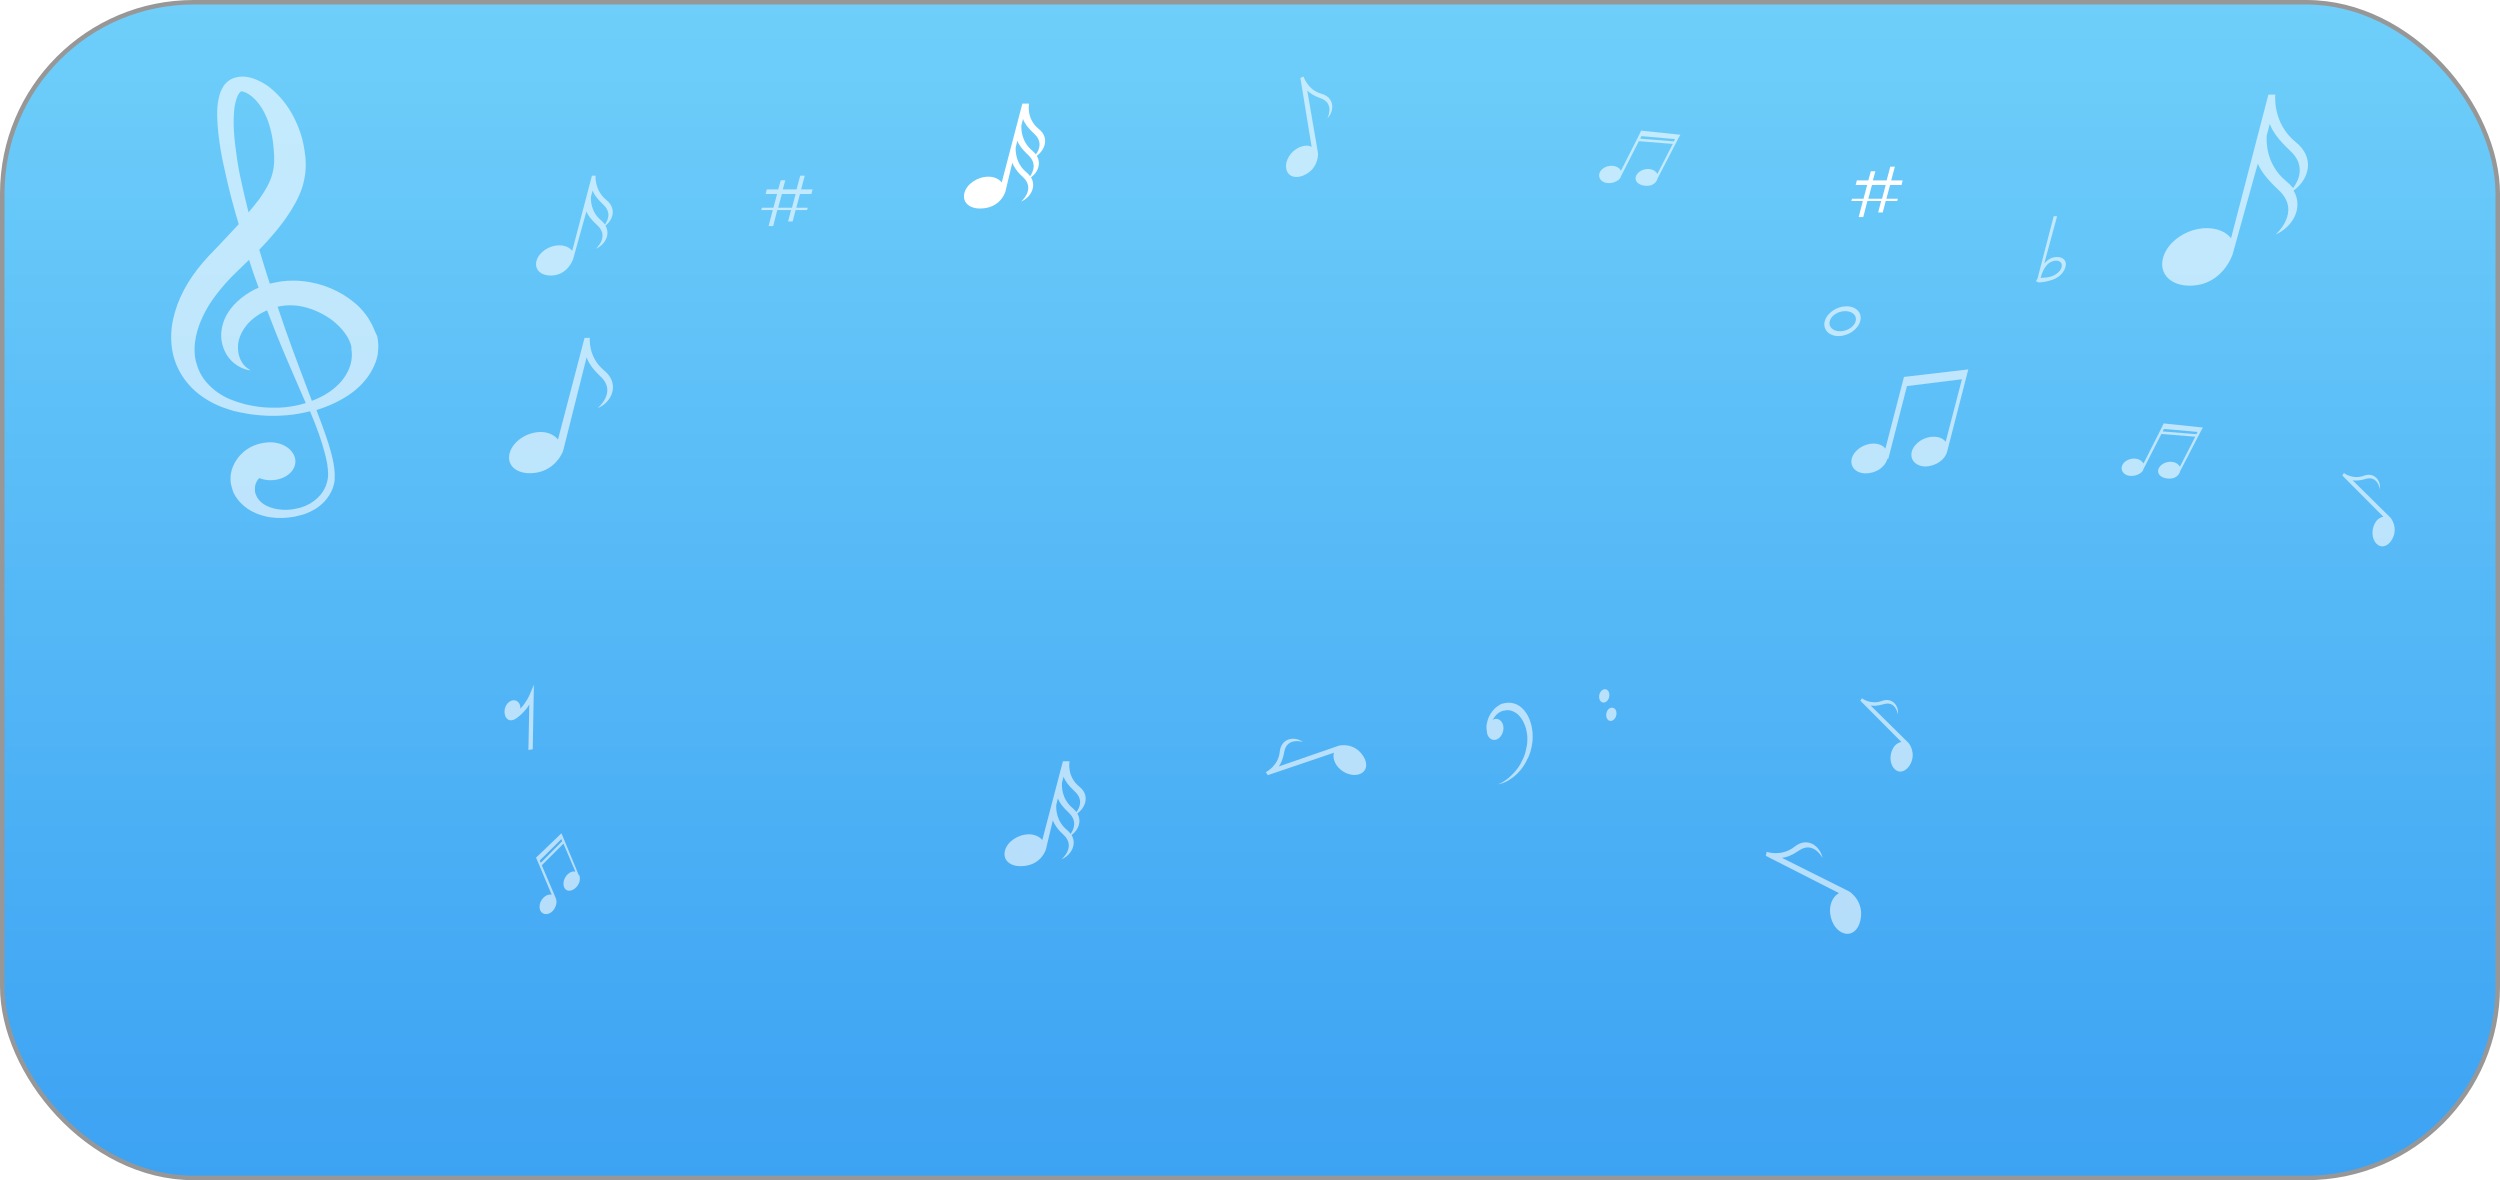 <svg width="555" height="262" viewBox="0 0 555 262" fill="none" xmlns="http://www.w3.org/2000/svg">
<rect x="0.5" y="0.5" width="554" height="261" rx="42.5" fill="url(#paint0_linear)" stroke="#979797"/>
<g opacity="0.6">
<path d="M128.47 194.333C128.47 194.333 128.516 194.333 128.47 194.333L128.562 194.47L124.765 185.275L124.627 185L119 190.399L119.458 191.451L122.477 198.634C122.02 198.496 121.471 198.634 120.922 199.045C119.961 199.777 119.549 201.104 119.915 202.065C120.327 203.026 121.425 203.209 122.386 202.522C123.301 201.79 123.758 200.509 123.438 199.549L123.392 199.503V199.457V199.411L120.281 192.091L125.085 187.288L127.738 193.51C127.281 193.372 126.732 193.51 126.229 193.921C125.268 194.653 124.856 195.98 125.222 196.941C125.634 197.902 126.64 197.993 127.601 197.261C128.516 196.529 129.019 195.34 128.562 194.196L128.47 194.333ZM120.052 191.542L119.824 191.039L124.627 186.281L124.81 186.739L120.052 191.542Z" fill="white"/>
<path d="M458.611 58.425C458.509 57.611 457.746 57.052 456.679 57.052C456.068 57.052 455.458 57.205 454.899 57.56C454.492 57.815 454.136 58.171 453.831 58.476L456.679 48H455.916L452.305 61.934V61.883C452.305 61.985 452.153 62.036 452.153 62.087L452 62.443L452.356 62.595C452.356 62.595 452.458 62.697 452.661 62.697C453.322 62.697 454.594 62.493 455.712 62.087C457.543 61.476 458.764 59.747 458.611 58.425ZM455.661 61.273C454.746 61.629 453.576 61.68 453.017 61.68C453.526 59.849 454.238 58.781 455.153 58.222C455.56 58.018 456.017 57.866 456.424 57.866C457.136 57.866 457.645 58.222 457.696 58.73C457.899 59.645 456.933 60.764 455.661 61.273Z" fill="white"/>
<path d="M284.102 166.897C283.797 169.999 281.153 171.321 281.102 171.372L281 171.423L281.458 172.084L296.154 167.1C295.9 167.863 296.053 168.83 296.663 169.796C297.782 171.525 300.07 172.44 301.748 171.881C303.427 171.321 303.783 169.541 302.613 167.812C300.579 164.71 297.273 165.524 297.273 165.524L283.899 170.152C284.356 169.491 284.814 168.575 285.119 166.897C285.679 163.592 289.238 164.71 289.238 164.71C287.306 163.337 284.407 163.897 284.102 166.897Z" fill="white"/>
<path d="M293.368 20.814C290.368 20 289.452 17.153 289.452 17.153L289.401 17L288.689 17.305L291.181 32.612C290.469 32.205 289.503 32.256 288.435 32.714C286.554 33.528 285.231 35.663 285.537 37.392C285.791 39.121 287.52 39.783 289.452 38.918C292.809 37.443 292.605 34.036 292.605 34.036L290.215 20.102C290.774 20.662 291.639 21.272 293.215 21.831C296.368 22.95 294.69 26.255 294.69 26.255C296.318 24.577 296.267 21.628 293.368 20.814Z" fill="white"/>
<path d="M180.137 43.068L180.391 42.051H177.849L178.662 39H177.645L176.832 42.051H173.78L174.34 40.017H173.323L172.763 42.051H170.22L169.966 43.068H172.509L171.695 46.12H169.153L169 46.628H171.543L170.627 50.188H171.644L172.56 46.628H175.611L174.95 49.171H175.967L176.628 46.628H179.171L179.323 46.12H176.781L177.594 43.068H180.137ZM175.814 46.12H172.763L173.577 43.068H176.628L175.814 46.12Z" fill="white"/>
<path d="M483.791 104.883C483.791 104.883 483.791 104.934 483.791 104.883C483.791 104.934 483.74 105.086 483.74 105.086L488.825 95.271H488.876L489.029 94.915L480.333 94L479.773 95.17L475.858 102.899C475.603 102.442 475.146 102.035 474.434 101.882C473.162 101.577 471.688 102.187 471.179 103.205C470.671 104.222 471.281 105.34 472.552 105.595C473.824 105.849 475.247 105.29 475.807 104.374H475.756V104.323L475.807 104.272V104.222L479.824 96.339L487.351 96.95L483.943 103.611C483.689 103.154 483.232 102.747 482.52 102.594C481.248 102.289 479.773 102.899 479.265 103.917C478.756 104.934 479.417 105.849 480.689 106.154C481.96 106.408 483.333 106.256 483.994 104.73L483.791 104.883ZM480.129 95.78L480.384 95.221L487.859 95.882L487.605 96.39L480.129 95.78Z" fill="white"/>
<path d="M367.791 39.883C367.791 39.883 367.791 39.934 367.791 39.883C367.791 39.934 367.74 40.086 367.74 40.086L372.825 30.271H372.876L373.029 29.915L364.333 29L363.773 30.17L359.858 37.899C359.603 37.442 359.146 37.035 358.434 36.882C357.162 36.577 355.688 37.188 355.179 38.205C354.671 39.222 355.281 40.34 356.552 40.595C357.824 40.849 359.247 40.29 359.807 39.374H359.756V39.323L359.807 39.273V39.222L363.824 31.339L371.351 31.95L367.943 38.611C367.689 38.154 367.232 37.747 366.52 37.594C365.248 37.289 363.773 37.899 363.265 38.916C362.756 39.934 363.417 40.849 364.689 41.154C365.96 41.408 367.333 41.256 367.994 39.73L367.791 39.883ZM364.129 30.78L364.384 30.221L371.859 30.882L371.605 31.39L364.129 30.78Z" fill="white"/>
<g filter="url(#filter0_d)">
<path d="M82.478 71.866C82.021 71.016 81.514 70.166 80.854 69.393C80.245 68.62 79.535 67.886 78.723 67.229C75.628 64.602 71.467 62.825 67.103 62.399C65.987 62.283 64.921 62.283 63.856 62.322C62.79 62.399 61.724 62.554 60.71 62.786C60.456 62.825 60.151 62.902 59.898 62.979C59.086 60.506 58.325 57.995 57.564 55.445C60.151 52.74 62.587 49.958 64.617 46.712C65.936 44.587 67.103 42.269 67.56 39.758C67.814 38.521 67.915 37.285 67.864 36.048C67.864 35.43 67.814 34.851 67.712 34.233L67.611 33.421L67.458 32.532C67.052 30.214 66.24 27.934 65.073 25.732C63.906 23.53 62.333 21.443 60.101 19.589C59.543 19.125 58.934 18.7 58.223 18.314C57.513 17.927 56.701 17.541 55.737 17.27C55.28 17.155 54.722 17.039 54.113 17C53.809 17 53.504 17 53.2 17.039C53.098 17.039 53.098 17.039 52.895 17.077L52.743 17.116C52.591 17.155 52.287 17.193 52.185 17.232C51.525 17.425 50.967 17.734 50.561 18.082C50.155 18.43 49.851 18.739 49.648 19.086C48.785 20.4 48.582 21.598 48.38 22.757C48.227 23.916 48.176 25.037 48.227 26.157C48.38 30.601 49.191 34.812 50.155 38.985C50.967 42.656 51.931 46.249 52.997 49.765C51.576 51.272 50.155 52.817 48.735 54.324C47.923 55.213 47.06 56.024 46.248 56.913C45.386 57.84 44.574 58.806 43.813 59.772C42.291 61.743 41.022 63.829 40.058 65.954C39.094 68.118 38.434 70.32 38.13 72.6C37.876 74.841 37.977 77.12 38.586 79.323C38.739 79.864 38.941 80.405 39.145 80.946C39.398 81.487 39.601 82.028 39.906 82.53C40.464 83.573 41.174 84.539 41.986 85.466C43.61 87.321 45.792 88.828 48.176 89.91L49.09 90.296L50.054 90.644C50.663 90.876 51.373 91.069 51.982 91.262L52.895 91.455L53.403 91.571L53.91 91.648L54.874 91.841L55.839 91.996C58.426 92.344 61.065 92.421 63.653 92.189C65.429 92.035 67.154 91.725 68.828 91.3C69.183 92.189 69.539 93.078 69.894 93.928C70.503 95.473 71.061 97.019 71.518 98.526C71.974 100.033 72.38 101.501 72.634 102.969C72.735 103.703 72.837 104.399 72.837 105.094C72.837 105.249 72.837 105.442 72.837 105.597L72.786 106.137C72.735 106.447 72.685 106.794 72.583 107.103C72.228 108.417 71.518 109.576 70.503 110.542C69.488 111.508 68.27 112.204 66.9 112.629L66.393 112.783L66.24 112.822H66.19H66.139L65.835 112.899C65.479 112.976 65.175 113.015 64.82 113.092C64.109 113.17 63.45 113.208 62.79 113.17C62.13 113.131 61.471 113.054 60.862 112.899C60.253 112.745 59.746 112.551 59.238 112.32C58.274 111.856 57.564 111.199 57.158 110.542C56.955 110.194 56.803 109.847 56.701 109.538C56.65 109.383 56.6 109.19 56.6 109.035V108.765C56.65 108.842 56.6 108.765 56.6 108.765V108.726V108.649V108.494C56.6 108.263 56.6 107.915 56.701 107.644C56.752 107.374 56.853 107.103 57.005 106.872C57.158 106.562 57.361 106.331 57.564 106.137C58.528 106.524 59.695 106.717 60.913 106.562C63.906 106.215 65.936 104.128 65.53 101.849C65.073 99.569 62.333 97.946 59.34 98.217C57.209 98.41 55.128 99.144 53.403 100.96C52.033 102.428 51.12 104.399 51.17 106.369C51.17 106.872 51.221 107.374 51.373 107.876C51.525 108.378 51.627 108.881 51.881 109.46C52.337 110.388 53.098 111.431 54.113 112.281C55.128 113.17 56.447 113.904 57.97 114.367C58.731 114.599 59.492 114.792 60.304 114.87C61.116 114.986 61.927 115.024 62.79 114.986C63.602 114.947 64.465 114.87 65.327 114.715C65.733 114.638 66.19 114.522 66.596 114.406L66.9 114.329L67.052 114.29L67.205 114.251L67.814 114.058C68.625 113.749 69.386 113.363 70.097 112.938C70.807 112.474 71.416 111.972 71.974 111.392C73.04 110.233 73.852 108.842 74.156 107.374C74.258 107.026 74.308 106.64 74.308 106.253V105.712C74.308 105.481 74.308 105.326 74.308 105.133C74.258 104.399 74.207 103.626 74.055 102.892C73.496 99.878 72.431 96.864 71.264 93.735C70.909 92.846 70.604 91.919 70.249 91.03C72.888 90.219 75.323 89.098 77.454 87.669C79.332 86.394 80.905 84.848 82.021 83.109C82.579 82.259 83.036 81.332 83.391 80.405C83.543 79.941 83.696 79.477 83.797 78.975C83.848 78.743 83.898 78.473 83.898 78.202C83.949 77.932 83.949 77.661 83.949 77.507L84 76.889L83.949 76.077C83.898 75.575 83.848 75.111 83.746 74.648C83.239 73.643 82.934 72.716 82.478 71.866ZM53.606 20.284C53.657 20.284 53.606 20.284 53.606 20.284C53.606 20.284 53.657 20.284 53.606 20.284ZM53.2 38.599C52.794 36.551 52.489 34.464 52.236 32.378C51.982 30.291 51.83 28.205 51.881 26.157C51.931 25.114 51.982 24.109 52.185 23.143C52.388 22.177 52.693 21.212 53.149 20.632C53.301 20.439 53.454 20.323 53.504 20.284H53.606C53.454 20.323 53.606 20.284 53.555 20.284C53.606 20.284 53.657 20.284 53.707 20.284C53.809 20.284 53.961 20.323 54.164 20.4C54.925 20.632 55.788 21.25 56.498 21.946C57.97 23.414 58.934 25.268 59.593 27.162C60.253 29.055 60.608 31.064 60.76 33.073L60.811 33.807L60.862 34.619C60.862 35.083 60.862 35.585 60.862 36.048C60.811 37.014 60.659 37.903 60.405 38.792C59.898 40.569 58.883 42.308 57.665 44.047C56.904 45.09 56.041 46.094 55.179 47.138C54.468 44.356 53.809 41.496 53.2 38.599ZM63.196 90.412C62.029 90.528 60.862 90.528 59.695 90.489C58.528 90.451 57.361 90.335 56.194 90.103L55.331 89.948L54.468 89.755L54.062 89.639L53.657 89.523L52.743 89.253C51.728 88.905 50.663 88.519 49.699 87.978C48.735 87.437 47.872 86.857 47.111 86.162C46.35 85.466 45.69 84.771 45.132 83.959C44.574 83.148 44.168 82.337 43.864 81.448C43.711 81.023 43.61 80.559 43.458 80.134C43.407 79.671 43.255 79.246 43.255 78.782C42.899 75.111 44.219 71.363 46.299 67.886C47.365 66.147 48.684 64.486 50.105 62.863C50.815 62.052 51.576 61.279 52.388 60.506C53.251 59.656 54.113 58.845 54.976 57.995C55.077 57.879 55.179 57.763 55.28 57.686C55.94 59.772 56.65 61.858 57.411 63.868C57.31 63.906 57.259 63.945 57.158 63.984L56.549 64.254C56.194 64.447 55.788 64.64 55.432 64.872C52.591 66.572 50.663 68.813 49.8 70.977C48.938 73.141 48.938 75.15 49.445 76.773C49.952 78.434 50.866 79.709 51.881 80.559C52.895 81.409 53.91 81.834 54.621 82.027C54.773 82.066 54.925 82.105 55.077 82.143C55.23 82.182 55.331 82.182 55.432 82.182C55.636 82.221 55.686 82.221 55.686 82.221C55.686 82.221 55.636 82.182 55.483 82.105C55.331 82.028 55.128 81.873 54.874 81.718C54.418 81.371 53.809 80.752 53.403 79.864C52.997 79.014 52.743 77.855 52.845 76.579C52.946 75.305 53.504 73.836 54.519 72.484C55.534 71.132 57.107 69.856 59.187 68.929C59.238 68.929 59.238 68.891 59.289 68.891C59.949 70.591 60.608 72.291 61.268 73.952C62.689 77.507 64.211 80.984 65.632 84.307C66.342 85.969 67.052 87.63 67.763 89.214C67.814 89.291 67.814 89.407 67.864 89.485C66.393 89.948 64.82 90.257 63.196 90.412ZM78.013 77.584C78.469 80.173 77.404 83.302 74.714 85.737C73.293 87.05 71.416 88.171 69.234 88.982C67.357 84.037 65.378 78.859 63.45 73.411C62.841 71.672 62.232 69.856 61.623 68.079C61.623 68.079 61.623 68.079 61.674 68.079C61.978 68.041 62.232 67.963 62.536 67.925C63.653 67.731 64.87 67.731 66.139 67.886C68.625 68.234 71.315 69.316 73.598 70.977C74.714 71.827 75.729 72.793 76.541 73.913C76.947 74.454 77.302 75.034 77.556 75.652C77.708 75.961 77.809 76.27 77.911 76.579L77.962 76.811L78.013 76.927V77.004C78.013 77.082 78.013 76.966 78.013 77.004V77.584Z" fill="white"/>
<path d="M409.665 69.068C411.241 69.068 412.309 70.085 411.953 71.305C411.648 72.526 410.072 73.543 408.495 73.543C406.919 73.543 405.851 72.526 406.207 71.305C406.512 70.034 408.088 69.068 409.665 69.068ZM409.919 68C407.732 68 405.597 69.475 405.088 71.305C404.63 73.136 406.003 74.611 408.139 74.611C410.326 74.611 412.462 73.136 412.97 71.305C413.479 69.475 412.106 68 409.919 68Z" fill="white"/>
<path d="M134.145 82.272C130.483 79.272 130.941 75 130.941 75H130.992H129.771L123.872 97.579C123.11 96.613 121.737 95.901 120.058 95.901C116.956 95.901 113.854 97.986 113.142 100.58C112.43 103.173 114.464 105.055 117.617 105.055C123.211 105.055 124.991 100.173 124.991 100.173L130.229 79.323C130.636 80.492 131.45 81.814 133.331 83.594C137.044 87.052 132.67 90.612 132.67 90.612C135.925 89.29 137.654 85.12 134.145 82.272Z" fill="white"/>
<path d="M417.78 155.61C415.339 156.526 413.407 155.051 413.407 155.051L413.356 155L413 155.559L422.103 164.713C421.442 164.815 420.73 165.273 420.272 166.086C419.408 167.561 419.509 169.646 420.577 170.714C421.645 171.782 423.069 171.324 423.984 169.849C425.561 167.205 423.73 164.967 423.73 164.967L415.288 156.627C415.95 156.729 416.814 156.729 418.187 156.322C420.882 155.509 421.34 158.611 421.34 158.611C421.594 156.729 420.12 154.746 417.78 155.61Z" fill="white"/>
<path d="M524.78 105.61C522.339 106.526 520.407 105.051 520.407 105.051L520.356 105L520 105.559L529.103 114.713C528.442 114.815 527.73 115.273 527.272 116.086C526.408 117.561 526.509 119.646 527.577 120.714C528.645 121.782 530.069 121.324 530.984 119.849C532.561 117.205 530.73 114.967 530.73 114.967L522.288 106.627C522.95 106.729 523.814 106.729 525.187 106.322C527.882 105.509 528.34 108.611 528.34 108.611C528.594 106.729 527.12 104.746 524.78 105.61Z" fill="white"/>
<path d="M398.408 187.957C395.509 190.245 392.305 189.126 392.254 189.126L392.203 189.075L392 189.991L408.273 198.28C407.409 198.687 406.697 199.653 406.392 200.924C405.883 203.314 406.951 206.01 408.833 206.976C410.714 207.942 412.494 206.722 413.003 204.332C413.969 200.06 410.562 197.924 410.562 197.924L395.611 190.448C396.577 190.347 397.746 189.94 399.374 188.821C402.628 186.584 404.612 190.499 404.612 190.499C404.052 187.753 401.205 185.719 398.408 187.957Z" fill="white"/>
<path d="M239.167 180.595C241.049 179.222 241.964 176.526 239.625 174.645C236.777 172.356 237.438 169.051 237.438 169H235.964L231.387 186.494C230.777 185.731 229.709 185.222 228.437 185.222C225.996 185.222 223.606 186.85 223.098 188.833C222.589 190.867 224.115 192.291 226.556 192.291C231.183 192.291 232.201 188.528 232.201 188.528L233.726 182.12C234.082 182.985 234.692 184.053 236.116 185.324C238.964 188.019 235.659 190.765 235.659 190.765C237.794 189.85 239.117 187.46 237.896 185.375C239.422 184.256 240.185 182.324 239.167 180.595ZM238.608 175.713C240.49 177.442 239.727 179.272 238.964 180.29C238.761 179.984 238.456 179.73 238.15 179.425C235.608 177.34 235.709 174.391 235.76 173.78L236.116 172.407C236.421 173.323 237.133 174.34 238.608 175.713ZM237.693 185.121C237.489 184.816 237.184 184.561 236.879 184.256C234.438 182.273 234.438 179.476 234.489 178.713L234.845 177.238C235.15 178.103 235.913 179.171 237.337 180.493C239.168 182.273 238.405 184.053 237.693 185.121Z" fill="white"/>
<path d="M509.633 31.527C504.497 27.357 505.107 21.203 505.107 21.153L505.158 21H503.581L495.292 52.885C494.224 51.512 492.292 50.648 489.902 50.648C485.528 50.648 481.155 53.597 480.189 57.259C479.222 60.92 482.07 63.565 486.444 63.412C493.512 63.209 495.648 56.445 495.648 56.445L501.242 36.307C501.852 37.883 503.276 39.816 505.87 42.206C511.057 47.037 505.158 52.072 505.158 52.072C509.023 50.394 511.413 46.071 509.175 42.308C512.684 39.765 513.956 34.985 509.633 31.527ZM507.548 40.223C502.92 36.46 503.124 31.12 503.225 30.052L503.886 27.509C504.497 29.137 505.768 31.018 508.412 33.459C511.82 36.612 510.447 39.867 509.074 41.748C508.667 41.24 508.158 40.731 507.548 40.223Z" fill="white"/>
<path d="M134.611 44.391C131.915 42.204 132.221 39 132.221 39H131.407L127.033 55.68C126.474 54.968 125.457 54.46 124.186 54.46C121.897 54.46 119.609 55.985 119.1 57.918C118.592 59.85 120.067 61.223 122.406 61.172C126.118 61.071 127.237 57.511 127.237 57.511L130.186 46.933C130.492 47.798 131.254 48.764 132.627 50.035C135.374 52.578 132.271 55.222 132.271 55.222C134.306 54.358 135.577 52.069 134.407 50.086C136.187 48.713 136.848 46.221 134.611 44.391ZM133.492 48.967C131.051 46.984 131.153 44.187 131.204 43.628L131.559 42.306C131.865 43.17 132.577 44.136 133.95 45.458C135.73 47.137 135.018 48.815 134.306 49.832C134.051 49.527 133.797 49.222 133.492 48.967Z" fill="white"/>
<path d="M336.675 156.374C335.861 156.018 334.996 155.916 334.234 156.069C334.132 156.069 334.03 156.12 333.928 156.12L333.776 156.17H333.674H333.623L333.471 156.221L333.318 156.272C333.217 156.323 333.115 156.374 333.013 156.425C332.657 156.628 332.301 156.882 331.996 157.137C331.386 157.696 330.928 158.357 330.623 158.967C330.318 159.578 330.165 160.188 330.064 160.696C329.962 161.205 330.013 161.561 330.013 161.815C330.013 161.968 330.013 162.019 330.064 162.12V162.171C330.064 162.476 330.114 162.781 330.216 163.086C330.623 164.205 331.742 164.612 332.657 163.951C333.572 163.29 334.03 161.866 333.623 160.747C333.217 159.679 332.199 159.272 331.335 159.832C331.386 159.781 331.386 159.73 331.437 159.679C331.742 159.222 332.098 158.713 332.555 158.357C333.013 158.001 333.572 157.747 334.234 157.696C334.844 157.594 335.505 157.696 336.064 158.001C336.369 158.154 336.675 158.357 336.929 158.56C337.183 158.815 337.437 159.069 337.692 159.425C338.149 160.086 338.505 160.849 338.76 161.713C338.861 162.171 338.963 162.578 339.014 163.036C339.065 163.493 339.116 163.951 339.065 164.409C339.065 164.866 339.014 165.324 338.912 165.782C338.81 166.239 338.709 166.697 338.607 167.155C338.353 168.019 337.946 168.833 337.539 169.596C337.132 170.308 336.624 170.969 336.166 171.477C335.708 171.986 335.2 172.444 334.793 172.8C334.335 173.156 333.928 173.41 333.623 173.613C333.267 173.817 333.013 173.918 332.81 174.02C332.606 174.122 332.505 174.122 332.505 174.122C332.505 174.122 332.606 174.122 332.81 174.071C333.013 174.02 333.267 173.969 333.674 173.817C334.03 173.664 334.488 173.512 334.946 173.206C335.403 172.901 335.963 172.545 336.522 172.037C337.081 171.528 337.641 170.918 338.149 170.155C338.404 169.799 338.658 169.392 338.861 168.935C338.963 168.731 339.065 168.477 339.217 168.274C339.319 168.019 339.421 167.816 339.522 167.562C339.878 166.595 340.133 165.477 340.234 164.358C340.285 163.798 340.234 163.239 340.234 162.68C340.183 162.12 340.082 161.561 339.98 161.052C339.726 159.984 339.319 159.018 338.76 158.205C338.2 157.391 337.488 156.73 336.675 156.374Z" fill="white"/>
<path d="M356.624 155.736C357.184 155.329 357.438 154.414 357.184 153.702C356.93 152.99 356.218 152.787 355.658 153.244C355.099 153.651 354.845 154.567 355.099 155.279C355.353 155.94 356.014 156.194 356.624 155.736Z" fill="white"/>
<path d="M357.234 157.313C356.675 157.72 356.421 158.635 356.675 159.347C356.929 160.059 357.641 160.262 358.201 159.805C358.76 159.398 359.014 158.483 358.76 157.771C358.506 157.11 357.794 156.906 357.234 157.313Z" fill="white"/>
<path d="M117.557 154.288C117.557 154.288 116.896 155.865 115.523 157.34C115.523 157.136 115.523 156.882 115.472 156.679C115.218 155.611 114.201 155.153 113.286 155.661C112.319 156.17 111.811 157.492 112.065 158.56C112.065 158.611 112.116 158.713 112.116 158.764C112.167 159.069 112.319 159.323 112.523 159.526C112.777 159.781 113.438 160.289 114.709 159.425C115.981 158.509 116.896 157.391 117.506 156.424L117.303 166.493L118.269 166.341L118.524 152L117.557 154.288Z" fill="white"/>
<path d="M432.294 100.206C432.294 100.206 432.294 100.155 432.294 100.206C432.294 100.155 432.294 100.155 432.294 100.155L436.871 82.356L436.973 82L422.683 83.678L422.123 85.814L418.563 99.596C418.004 98.883 417.089 98.477 415.919 98.477C413.732 98.477 411.596 99.951 411.088 101.782C410.63 103.613 412.003 105.088 414.19 105.088C416.326 105.088 418.411 103.867 419.021 101.833H419.225V101.782L423.344 85.712L435.549 84.187L431.938 98.07C431.379 97.358 430.463 96.951 429.243 96.951C427.056 96.951 424.92 98.426 424.412 100.257C423.954 102.087 425.327 103.562 427.514 103.562C429.599 103.46 431.684 102.291 432.294 100.206Z" fill="white"/>
</g>
</g>

<path d="M230.167 34.595C232.049 33.222 232.964 30.526 230.625 28.645C227.777 26.356 228.438 23.051 228.438 23H226.964L222.387 40.494C221.777 39.731 220.709 39.222 219.437 39.222C216.996 39.222 214.606 40.85 214.098 42.833C213.589 44.867 215.115 46.291 217.556 46.291C222.183 46.291 223.201 42.528 223.201 42.528L224.726 36.12C225.082 36.985 225.692 38.053 227.116 39.324C229.964 42.019 226.659 44.766 226.659 44.766C228.794 43.85 230.117 41.46 228.896 39.375C230.422 38.256 231.185 36.324 230.167 34.595ZM229.608 29.713C231.49 31.442 230.727 33.273 229.964 34.29C229.761 33.984 229.456 33.73 229.15 33.425C226.608 31.34 226.709 28.39 226.76 27.78L227.116 26.407C227.421 27.323 228.133 28.34 229.608 29.713ZM228.693 39.121C228.489 38.816 228.184 38.561 227.879 38.256C225.438 36.273 225.438 33.476 225.489 32.713L225.845 31.238C226.15 32.103 226.913 33.171 228.337 34.493C230.168 36.273 229.405 38.053 228.693 39.121Z" fill="white"/>
<path d="M422.137 41.068L422.391 40.051H419.849L420.662 37H419.645L418.832 40.051H415.78L416.34 38.017H415.323L414.763 40.051H412.22L411.966 41.068H414.509L413.695 44.12H411.153L411 44.628H413.543L412.627 48.188H413.644L414.56 44.628H417.611L416.95 47.171H417.967L418.628 44.628H421.171L421.323 44.12H418.781L419.594 41.068H422.137ZM417.814 44.12H414.763L415.577 41.068H418.628L417.814 44.12Z" fill="white"/>
<defs>

<linearGradient id="paint0_linear" x1="0" y1="0" x2="0" y2="262" gradientUnits="userSpaceOnUse">
<stop stop-color="#6FCFFA"/>
<stop offset="1" stop-color="#3CA2F3"/>
</linearGradient>
</defs>
</svg>
